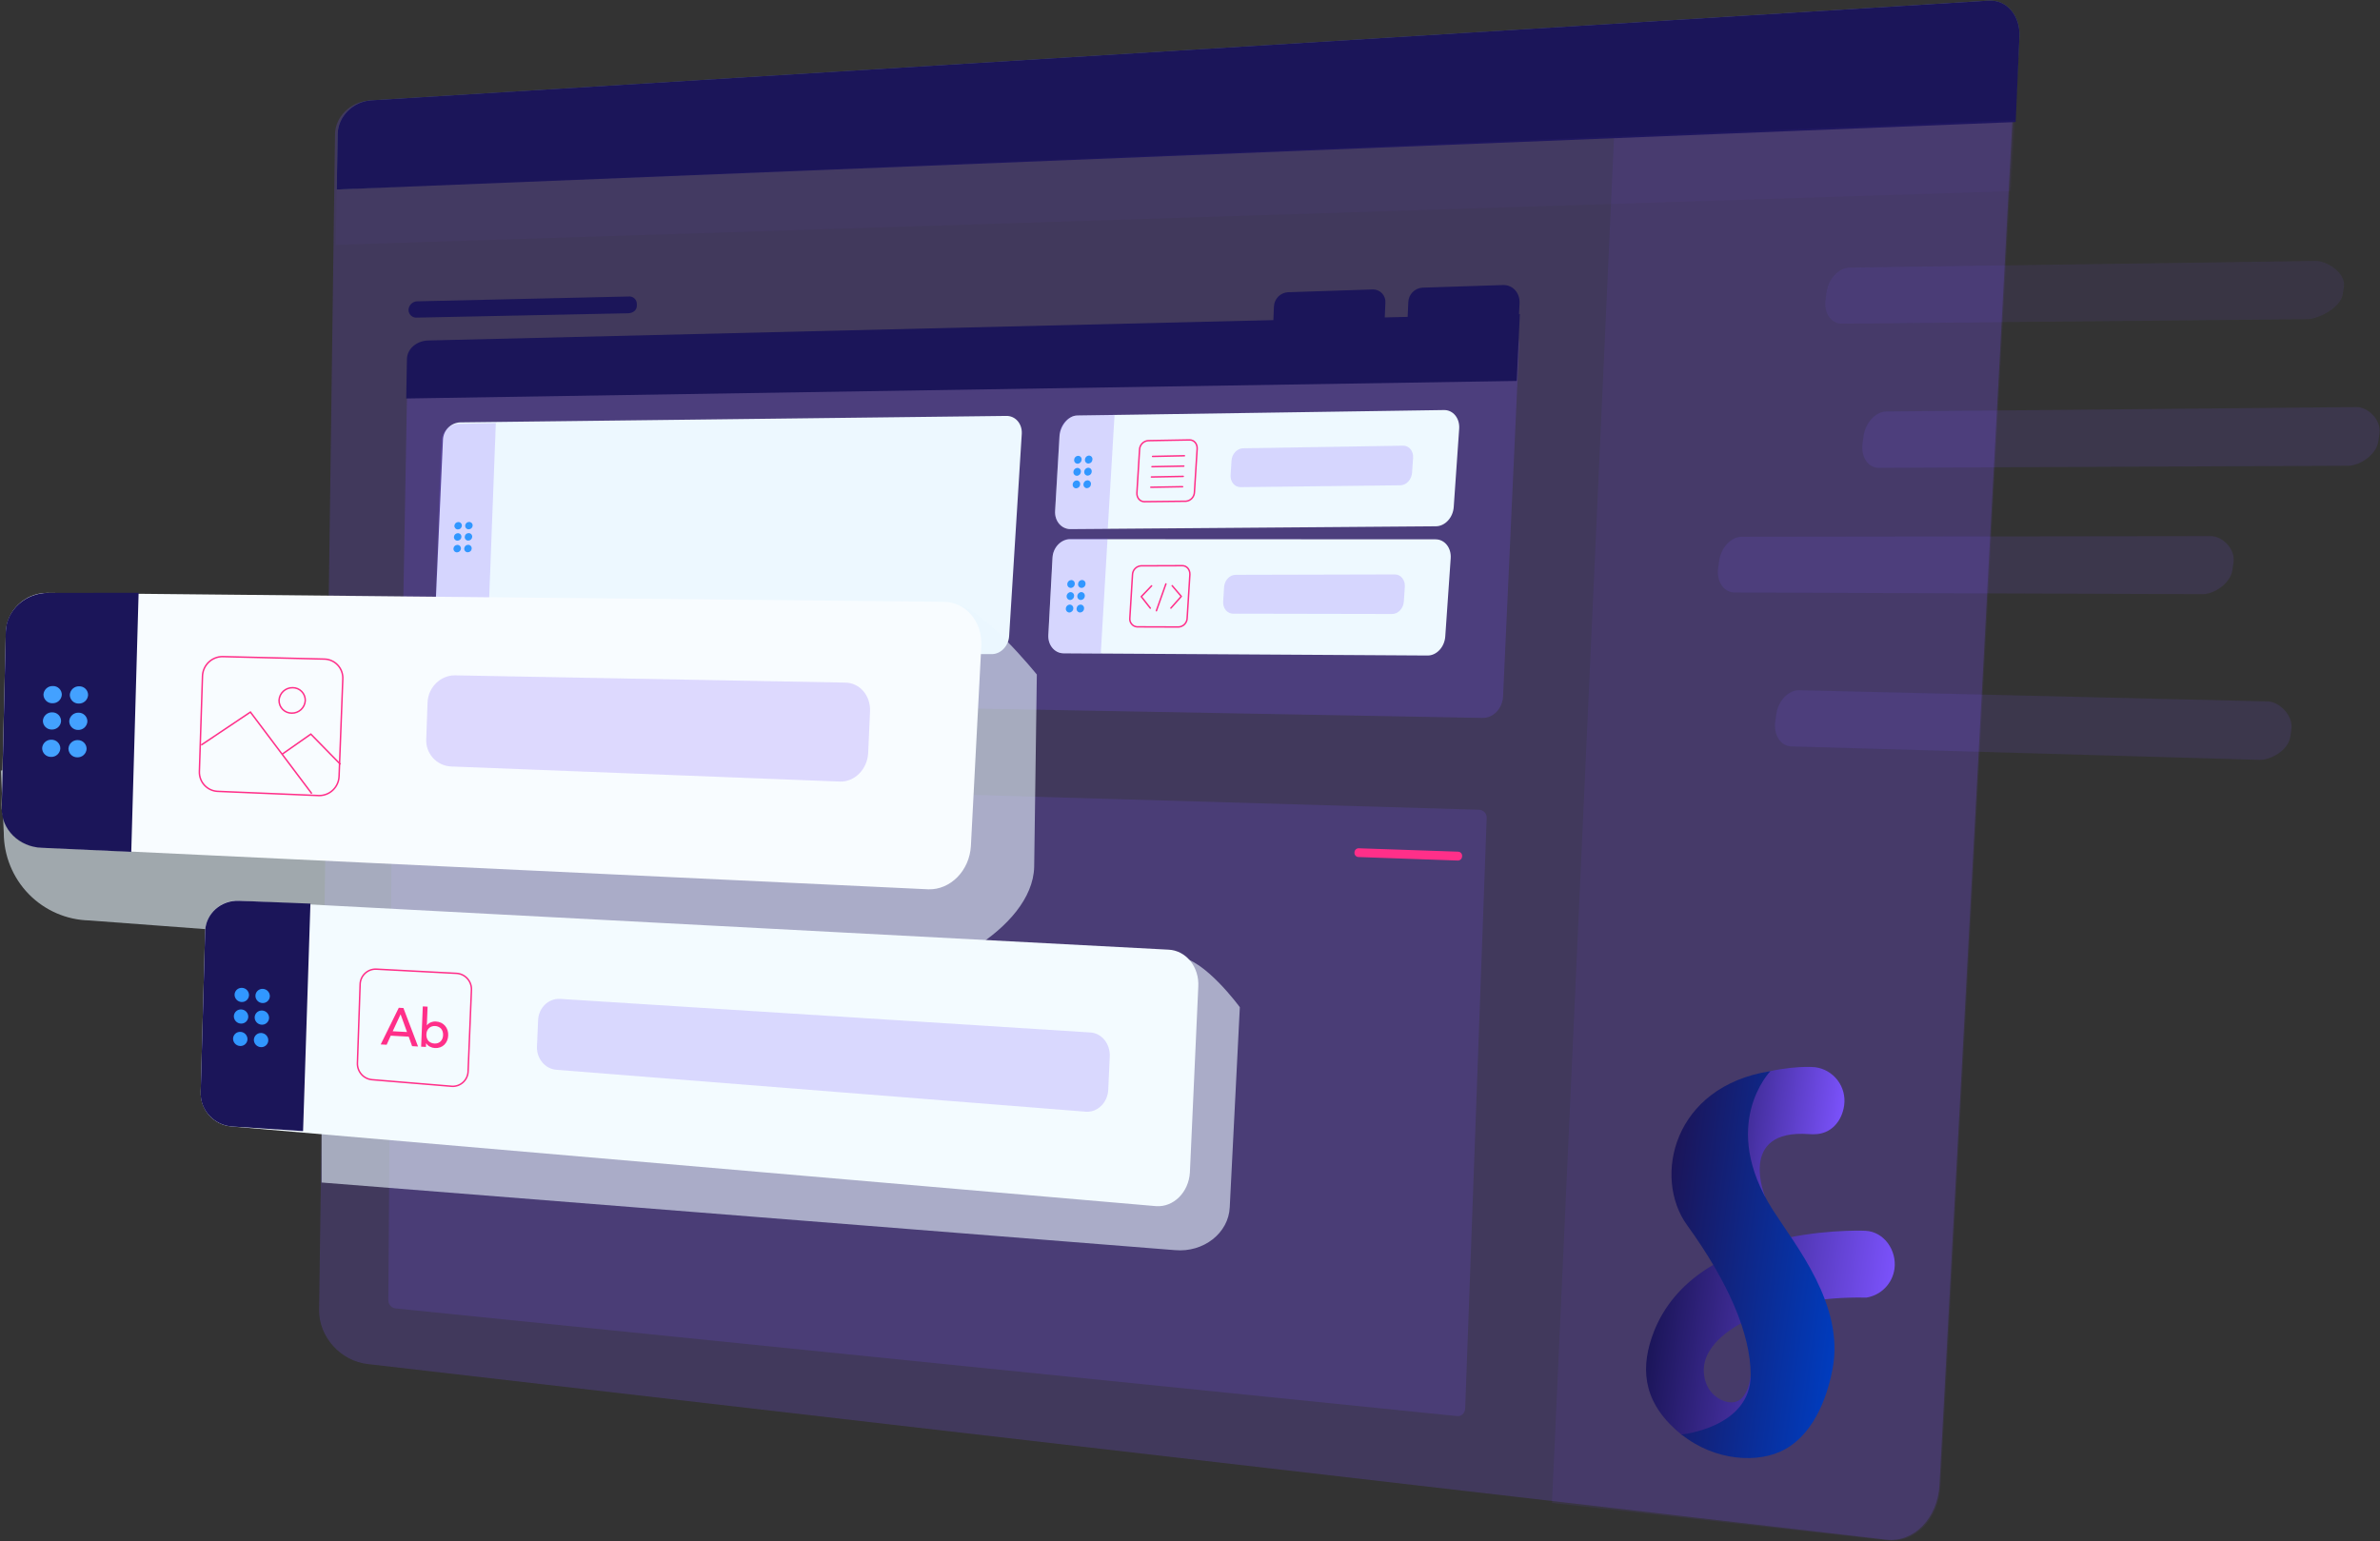 <svg width="1621" height="1050" viewBox="0 0 1621 1050" fill="none" xmlns="http://www.w3.org/2000/svg">
<rect x="0" y="0" width="1621" height="1050" fill="#333333" stroke="none"/>
<g opacity="0.6">
<path d="M1571.35 217.442L1254.5 220.467C1247.09 220.467 1242.12 213.121 1243.41 203.946L1244.09 199.104C1245.35 189.928 1252.41 182.417 1259.84 182.328L1577.09 177.753C1584.51 177.639 1597.78 185.62 1596.4 195.202L1595.66 200.286C1594.28 209.843 1578.76 217.379 1571.35 217.442Z" fill="#7B52FB" fill-opacity="0.15"/>
<path d="M1500.24 404.755L1181.27 403.612C1173.91 403.51 1168.97 395.986 1170.24 386.874L1170.91 382.046C1172.18 372.908 1179.18 365.525 1186.56 365.64L1505.94 365.221C1513.31 365.221 1522.61 373.606 1521.23 383.15L1520.49 388.234C1519.13 397.74 1507.61 404.845 1500.24 404.755Z" fill="#7B52FB" fill-opacity="0.21"/>
<path d="M1538.89 517.633L1220.1 508.457C1212.75 508.265 1207.84 500.642 1209.14 491.428L1209.82 486.574C1211.09 477.36 1218.11 470.05 1225.46 470.191L1544.67 477.817C1552.03 477.955 1562.04 487.131 1560.65 496.752L1559.91 501.836C1558.51 511.419 1546.29 517.81 1538.89 517.633Z" fill="#7B52FB" fill-opacity="0.21"/>
<path d="M1599.37 317.282L1279.62 318.694C1272.24 318.694 1267.29 311.17 1268.59 301.93L1269.27 297.063C1270.54 287.823 1277.62 280.325 1285.01 280.312L1605.17 277.302C1612.57 277.302 1622.05 285.79 1620.64 295.424L1619.9 300.508C1618.52 310.19 1606.76 317.282 1599.37 317.282Z" fill="#7B52FB" fill-opacity="0.21"/>
</g>
<path d="M250.778 929.251L1284.78 1048.84C1303.49 1050.96 1319.69 1034.32 1320.93 1011.68L1373.64 25.49C1374.45 11.028 1365.06 -0.092 1352.67 0.657L250.993 68.585C238.576 69.411 228.364 79.642 228.185 91.461L217.352 892.294C217.125 910.72 232.037 927.305 250.778 929.251Z" fill="#7B52FB" fill-opacity="0.21"/>
<path d="M1354.47 0.429L252.787 68.344C240.384 69.17 230.171 79.4 229.979 91.219L229.372 129.091L1372.87 71.724L1375.41 25.287C1376.25 10.799 1366.86 -0.321 1354.47 0.429Z" fill="#536171"/>
<path opacity="0.4" d="M1057.05 1023.82L1285.47 1049.32C1304.18 1051.44 1320.38 1034.81 1321.62 1012.16L1374.38 25.299C1375.19 10.836 1365.8 -0.283 1353.41 0.466L1102.82 15.983L1057.05 1023.82Z" fill="#7B52FB" fill-opacity="0.21"/>
<path d="M1354.47 0.429L252.787 68.344C240.384 69.17 230.171 79.4 229.979 91.219L229.372 129.091L1372.87 83.137L1375.41 25.287C1376.25 10.799 1366.86 -0.321 1354.47 0.429Z" fill="#1B1559"/>
<path opacity="0.2" d="M1372.51 81.727L229.33 129.066L228.722 166.785L1369.54 130.197L1372.51 81.727Z" fill="#7B52FB" fill-opacity="0.21"/>
<path d="M992.576 964.694L269.481 891.34C268.112 891.19 266.845 890.54 265.92 889.515C264.999 888.487 264.484 887.155 264.478 885.772L267.011 535.015C267.031 534.343 267.184 533.683 267.459 533.069C267.734 532.457 268.131 531.907 268.621 531.446C269.11 530.988 269.686 530.632 270.316 530.399C270.943 530.165 271.612 530.059 272.281 530.085L1007.65 551.613C1008.37 551.677 1009.07 551.879 1009.7 552.215C1010.34 552.548 1010.9 553.006 1011.36 553.563C1011.81 554.117 1012.15 554.757 1012.36 555.445C1012.57 556.134 1012.64 556.857 1012.56 557.574L997.938 959.421C997.797 962.622 995.404 964.985 992.576 964.694Z" fill="#7B52FB" fill-opacity="0.16"/>
<path d="M274.549 574.402C274.542 574.629 274.491 574.854 274.398 575.065C274.306 575.273 274.171 575.459 274.005 575.615C273.839 575.769 273.643 575.891 273.429 575.968C273.215 576.045 272.988 576.08 272.76 576.067C272.296 576.057 271.855 575.865 271.532 575.532C271.205 575.199 271.026 574.754 271.026 574.287C271.033 574.06 271.087 573.835 271.18 573.627C271.276 573.419 271.41 573.23 271.577 573.073C271.746 572.92 271.941 572.798 272.156 572.718C272.37 572.638 272.597 572.603 272.824 572.609C273.288 572.625 273.73 572.817 274.05 573.153C274.373 573.49 274.552 573.938 274.549 574.402Z" fill="#1A8CFF"/>
<path d="M279.633 574.565C279.63 574.796 279.578 575.02 279.486 575.228C279.393 575.436 279.258 575.625 279.092 575.782C278.926 575.939 278.731 576.061 278.516 576.138C278.302 576.218 278.075 576.253 277.848 576.243C277.384 576.23 276.942 576.035 276.616 575.702C276.293 575.366 276.11 574.918 276.11 574.45C276.117 574.223 276.171 573.999 276.264 573.791C276.36 573.583 276.494 573.394 276.661 573.24C276.83 573.083 277.025 572.965 277.24 572.885C277.454 572.808 277.684 572.776 277.912 572.785C278.372 572.801 278.811 572.993 279.134 573.326C279.454 573.656 279.633 574.101 279.633 574.565Z" fill="#1A8CFF"/>
<path d="M274.459 579.688C274.453 579.915 274.402 580.14 274.306 580.351C274.213 580.559 274.079 580.745 273.909 580.898C273.743 581.055 273.544 581.174 273.33 581.254C273.116 581.331 272.889 581.363 272.661 581.353C272.198 581.337 271.759 581.138 271.439 580.805C271.116 580.472 270.937 580.024 270.937 579.56C270.943 579.333 270.991 579.109 271.087 578.9C271.18 578.692 271.311 578.503 271.481 578.35C271.647 578.193 271.842 578.074 272.057 577.994C272.271 577.918 272.498 577.882 272.725 577.895C273.189 577.908 273.631 578.103 273.954 578.439C274.28 578.772 274.459 579.221 274.459 579.688Z" fill="#1A8CFF"/>
<path d="M279.546 579.864C279.54 580.095 279.486 580.319 279.39 580.527C279.297 580.732 279.159 580.921 278.993 581.074C278.827 581.228 278.628 581.35 278.417 581.427C278.203 581.507 277.976 581.542 277.748 581.529C277.284 581.516 276.843 581.321 276.52 580.988C276.2 580.652 276.021 580.203 276.024 579.739C276.03 579.512 276.078 579.285 276.171 579.076C276.267 578.868 276.398 578.683 276.565 578.526C276.734 578.372 276.929 578.25 277.144 578.174C277.355 578.097 277.585 578.062 277.812 578.074C278.276 578.084 278.721 578.276 279.044 578.612C279.37 578.948 279.55 579.397 279.546 579.864Z" fill="#1A8CFF"/>
<path d="M274.36 585.166C274.354 585.393 274.306 585.618 274.213 585.826C274.12 586.034 273.986 586.223 273.82 586.376C273.653 586.533 273.455 586.652 273.241 586.732C273.029 586.809 272.802 586.844 272.575 586.831C272.108 586.818 271.667 586.623 271.343 586.287C271.02 585.954 270.838 585.506 270.838 585.038C270.844 584.811 270.895 584.587 270.991 584.379C271.084 584.17 271.222 583.985 271.388 583.831C271.558 583.677 271.753 583.559 271.967 583.482C272.182 583.405 272.409 583.373 272.636 583.386C273.1 583.396 273.541 583.588 273.861 583.921C274.184 584.254 274.364 584.702 274.36 585.166Z" fill="#1A8CFF"/>
<path d="M279.447 585.355C279.441 585.586 279.39 585.81 279.294 586.018C279.201 586.226 279.063 586.415 278.897 586.568C278.731 586.722 278.532 586.844 278.318 586.921C278.104 586.997 277.876 587.033 277.646 587.02C277.182 587.007 276.744 586.812 276.421 586.479C276.101 586.143 275.922 585.694 275.925 585.23C275.928 585 275.979 584.775 276.072 584.567C276.165 584.359 276.299 584.174 276.466 584.017C276.632 583.863 276.83 583.741 277.041 583.665C277.256 583.584 277.483 583.552 277.71 583.565C278.177 583.578 278.619 583.773 278.942 584.106C279.265 584.443 279.447 584.891 279.447 585.355Z" fill="#1A8CFF"/>
<path d="M993.005 586.219L925.052 583.818C924.31 583.745 923.629 583.38 923.155 582.803C922.678 582.227 922.451 581.487 922.518 580.745C922.518 579.989 922.813 579.265 923.337 578.724C923.865 578.186 924.579 577.876 925.331 577.86L993.296 580.184C993.667 580.219 994.029 580.332 994.355 580.508C994.685 580.684 994.973 580.924 995.21 581.212C995.446 581.503 995.622 581.836 995.728 582.192C995.833 582.55 995.869 582.925 995.83 583.3C995.833 584.058 995.542 584.791 995.014 585.339C994.483 585.883 993.763 586.2 993.005 586.219Z" fill="#FF2F89"/>
<path d="M1009.73 489.062L286.815 475.733C285.087 475.733 283.382 475.394 281.789 474.731C280.196 474.068 278.749 473.095 277.53 471.869C276.315 470.642 275.352 469.186 274.699 467.585C274.046 465.984 273.714 464.271 273.723 462.539L277.451 255.505C277.537 250.267 279.636 245.263 283.308 241.54C286.981 237.816 291.943 235.657 297.165 235.513L1013.74 214.71C1016.53 214.622 1019.32 215.116 1021.91 216.16C1024.51 217.204 1026.86 218.776 1028.82 220.777C1030.79 222.777 1032.31 225.164 1033.31 227.785C1034.31 230.406 1034.75 233.207 1034.62 236.009L1023.73 474.359C1023.35 482.62 1017.08 489.202 1009.73 489.062Z" fill="#7B52FB" fill-opacity="0.21"/>
<path d="M1034.17 222.424L958.373 224.521L959.185 205.865C959.272 203.331 960.289 200.92 962.039 199.092C963.792 197.265 966.153 196.151 968.674 195.965L1023.71 194.173C1030.24 193.957 1035.27 199.46 1034.96 206.475L1034.17 222.424Z" fill="#1B1559"/>
<path d="M942.779 225.054L866.917 227.189L867.666 208.837C867.762 206.327 868.779 203.94 870.523 202.137C872.27 200.335 874.618 199.245 877.12 199.077L934.96 197.171C936.15 197.143 937.331 197.367 938.425 197.828C939.522 198.289 940.508 198.977 941.323 199.846C942.136 200.716 942.757 201.748 943.144 202.874C943.534 204.001 943.681 205.197 943.576 206.385L942.779 225.054Z" fill="#1B1559"/>
<path d="M1033.04 259.504L276.673 271.453L277.156 244.661C277.281 237.469 283.949 232.233 291.384 231.953L1035.16 213.996L1033.04 259.504Z" fill="#1B1559"/>
<path d="M427.866 213.4L283.888 216.374C283.161 216.427 282.432 216.328 281.744 216.084C281.056 215.839 280.429 215.455 279.898 214.955C279.367 214.454 278.945 213.849 278.66 213.177C278.372 212.505 278.228 211.78 278.238 211.049C278.311 209.525 278.954 208.085 280.039 207.014C281.124 205.943 282.57 205.319 284.089 205.267L428.131 201.976C428.851 201.897 429.58 201.974 430.265 202.202C430.953 202.429 431.586 202.802 432.117 203.294C432.648 203.787 433.068 204.388 433.349 205.057C433.631 205.726 433.765 206.448 433.746 207.173V208.33C433.669 211.481 431.033 213.286 427.866 213.4Z" fill="#1B1559"/>
<path d="M972.309 446.553L724.469 445.054C718.285 445.054 713.61 439.41 714.013 432.536L716.864 379.807C717.27 372.93 722.629 367.327 728.826 367.289L977.744 367.404C983.941 367.404 988.564 373.148 988.059 380.342L984.357 433.615C983.852 440.796 978.442 446.591 972.309 446.553Z" fill="#EEF9FF"/>
<path d="M749.734 445.166L724.76 445.051C718.422 445.051 713.595 439.547 714.001 432.849L717.031 379.196C717.434 372.498 722.908 367.02 729.271 366.981L754.344 366.818" fill="#7B52FB" fill-opacity="0.21"/>
<path d="M802.746 427.109L774.541 427.019C773.805 426.981 773.088 426.789 772.433 426.459C771.773 426.129 771.194 425.665 770.724 425.098C770.254 424.531 769.905 423.872 769.7 423.164C769.496 422.457 769.441 421.714 769.534 420.984L771.335 391.5C771.374 389.956 771.985 388.48 773.047 387.363C774.112 386.246 775.552 385.564 777.088 385.448L805.356 385.349C808.319 385.349 810.562 388.042 810.424 391.397L808.562 421.061C808.527 422.617 807.913 424.105 806.835 425.226C805.756 426.347 804.294 427.019 802.746 427.109Z" stroke="#FF2F89" strokeWidth="1.63" stroke-miterlimit="10"/>
<path d="M732.019 397.813C731.987 398.521 731.693 399.19 731.194 399.686C730.695 400.186 730.026 400.48 729.319 400.506C728.983 400.503 728.65 400.426 728.343 400.285C728.036 400.144 727.761 399.939 727.537 399.686C727.313 399.433 727.143 399.136 727.041 398.812C726.939 398.489 726.903 398.15 726.939 397.813C726.971 397.109 727.268 396.443 727.767 395.947C728.266 395.451 728.935 395.159 729.636 395.13C729.975 395.134 730.307 395.21 730.615 395.348C730.922 395.489 731.194 395.691 731.418 395.944C731.642 396.197 731.811 396.494 731.917 396.814C732.019 397.138 732.054 397.477 732.019 397.813Z" fill="#3197FF"/>
<path d="M739.342 397.801C739.31 398.508 739.016 399.177 738.517 399.677C738.018 400.173 737.349 400.468 736.642 400.496C736.306 400.49 735.973 400.413 735.666 400.272C735.359 400.131 735.084 399.926 734.86 399.674C734.636 399.421 734.467 399.123 734.364 398.799C734.262 398.479 734.227 398.137 734.262 397.801C734.297 397.096 734.595 396.43 735.094 395.931C735.593 395.434 736.258 395.14 736.959 395.108C737.298 395.111 737.631 395.188 737.938 395.329C738.245 395.47 738.52 395.675 738.744 395.928C738.968 396.18 739.134 396.478 739.24 396.802C739.342 397.122 739.377 397.464 739.342 397.801Z" fill="#3197FF"/>
<path d="M731.555 406.035C731.526 406.743 731.232 407.415 730.733 407.915C730.231 408.414 729.562 408.705 728.855 408.731C728.519 408.721 728.189 408.645 727.886 408.501C727.582 408.356 727.31 408.155 727.086 407.902C726.865 407.649 726.695 407.351 726.593 407.031C726.491 406.711 726.452 406.371 726.487 406.035C726.519 405.331 726.82 404.662 727.322 404.166C727.825 403.669 728.493 403.378 729.197 403.355C729.533 403.362 729.863 403.439 730.167 403.58C730.47 403.72 730.742 403.925 730.963 404.175C731.184 404.428 731.35 404.723 731.453 405.043C731.555 405.363 731.59 405.702 731.555 406.035Z" fill="#3197FF"/>
<path d="M738.853 406.035C738.821 406.743 738.523 407.412 738.021 407.912C737.519 408.411 736.847 408.702 736.143 408.731C735.804 408.725 735.474 408.648 735.167 408.504C734.86 408.363 734.588 408.158 734.364 407.905C734.14 407.652 733.971 407.358 733.868 407.034C733.763 406.714 733.727 406.372 733.759 406.035C733.795 405.328 734.092 404.659 734.594 404.159C735.097 403.663 735.765 403.368 736.472 403.343C736.808 403.349 737.141 403.426 737.445 403.567C737.752 403.711 738.027 403.913 738.248 404.166C738.472 404.419 738.642 404.716 738.747 405.04C738.849 405.36 738.888 405.699 738.853 406.035Z" fill="#3197FF"/>
<path d="M731.018 414.552C730.986 415.259 730.691 415.929 730.189 416.428C729.69 416.927 729.021 417.219 728.317 417.248C727.981 417.238 727.649 417.161 727.345 417.017C727.041 416.876 726.766 416.671 726.545 416.418C726.321 416.166 726.152 415.871 726.046 415.551C725.94 415.227 725.905 414.888 725.934 414.552C725.966 413.844 726.264 413.175 726.766 412.679C727.268 412.183 727.94 411.894 728.647 411.872C728.983 411.878 729.316 411.952 729.62 412.093C729.924 412.234 730.199 412.436 730.419 412.688C730.643 412.941 730.813 413.236 730.915 413.559C731.018 413.88 731.053 414.219 731.018 414.552Z" fill="#3197FF"/>
<path d="M738.341 414.552C738.315 415.26 738.021 415.929 737.519 416.428C737.016 416.924 736.348 417.213 735.644 417.235C735.305 417.229 734.972 417.155 734.665 417.014C734.358 416.87 734.086 416.668 733.862 416.415C733.638 416.159 733.468 415.865 733.363 415.541C733.26 415.218 733.225 414.879 733.26 414.542C733.296 413.835 733.593 413.169 734.092 412.673C734.591 412.176 735.257 411.888 735.96 411.859C736.296 411.866 736.629 411.939 736.936 412.08C737.243 412.224 737.519 412.426 737.743 412.679C737.966 412.935 738.136 413.23 738.238 413.553C738.341 413.876 738.376 414.216 738.341 414.552Z" fill="#3197FF"/>
<path d="M948.234 418.262L839.899 418.058C835.846 418.058 832.803 414.334 833.094 409.749L833.728 399.898C834.019 395.322 837.529 391.599 841.585 391.586L950.074 391.32C954.127 391.32 957.144 395.134 956.827 399.773L956.143 409.797C955.839 414.475 952.227 418.262 948.234 418.262Z" fill="#7B52FB" fill-opacity="0.21"/>
<path d="M794.086 397.766L787.623 416.041" stroke="#FF2F89" strokeWidth="1.79" stroke-linecap="round" stroke-linejoin="round"/>
<path d="M784.334 399.101L777.315 406.432L783.458 414.273" stroke="#FF2F89" strokeWidth="1.79" stroke-linecap="round" stroke-linejoin="round"/>
<path d="M798.382 399.008L804.567 406.279L797.496 414.222" stroke="#FF2F89" strokeWidth="1.79" stroke-linecap="round" stroke-linejoin="round"/>
<path d="M977.984 358.519L729.117 360.44C722.92 360.44 718.221 354.949 718.627 348.072L721.628 297.021C722.034 290.147 727.406 283.197 733.641 283.043L983.458 279.332C989.69 279.204 994.329 284.926 993.837 292.04L990.122 345.418C989.63 352.609 984.194 358.468 977.984 358.519Z" fill="#EEF9FF"/>
<path d="M754.495 360.236L729.406 360.437C723.071 360.437 718.205 355.087 718.598 348.393L721.641 295.446C721.807 292.225 723.154 289.181 725.423 286.898C727.691 284.612 730.721 283.248 733.929 283.069L759.108 282.56" fill="#7B52FB" fill-opacity="0.21"/>
<path d="M807.734 341.451L779.404 341.755C776.425 341.755 774.17 339.114 774.336 335.784L776.147 306.312C776.195 304.76 776.809 303.28 777.872 302.153C778.934 301.023 780.37 300.325 781.912 300.188L810.306 299.691C813.285 299.691 815.54 302.32 815.377 305.663L813.525 335.326C813.477 336.882 812.859 338.364 811.79 339.491C810.725 340.622 809.282 341.32 807.734 341.451Z" stroke="#FF2F89" strokeWidth="1.63" stroke-miterlimit="10"/>
<path d="M736.694 313.161C736.655 313.872 736.358 314.544 735.859 315.05C735.359 315.553 734.691 315.854 733.981 315.895C733.645 315.895 733.312 315.825 733.005 315.687C732.698 315.549 732.422 315.351 732.195 315.101C731.971 314.848 731.799 314.554 731.693 314.234C731.591 313.913 731.552 313.574 731.587 313.238C731.623 312.53 731.92 311.858 732.423 311.355C732.922 310.856 733.59 310.555 734.297 310.52C734.633 310.516 734.966 310.584 735.276 310.718C735.583 310.853 735.862 311.051 736.086 311.301C736.313 311.551 736.486 311.845 736.588 312.169C736.694 312.489 736.729 312.828 736.694 313.161Z" fill="#3197FF"/>
<path d="M744.055 313.046C744.016 313.757 743.722 314.429 743.22 314.935C742.721 315.437 742.052 315.738 741.342 315.78C741.006 315.78 740.673 315.713 740.363 315.575C740.056 315.441 739.777 315.239 739.554 314.989C739.326 314.739 739.157 314.442 739.051 314.122C738.949 313.798 738.914 313.459 738.949 313.123C738.971 312.399 739.269 311.707 739.781 311.192C740.289 310.677 740.974 310.372 741.697 310.34C742.036 310.344 742.369 310.42 742.676 310.564C742.983 310.705 743.255 310.91 743.479 311.166C743.7 311.423 743.866 311.72 743.965 312.047C744.065 312.37 744.096 312.71 744.055 313.046Z" fill="#3197FF"/>
<path d="M736.207 321.386C736.169 322.097 735.871 322.77 735.372 323.272C734.873 323.778 734.204 324.079 733.494 324.117C733.158 324.121 732.822 324.05 732.515 323.913C732.208 323.778 731.93 323.576 731.706 323.327C731.479 323.077 731.309 322.779 731.203 322.459C731.098 322.139 731.063 321.796 731.101 321.46C731.133 320.752 731.43 320.08 731.933 319.577C732.432 319.075 733.104 318.777 733.811 318.742C734.147 318.739 734.479 318.809 734.787 318.944C735.094 319.081 735.369 319.28 735.596 319.529C735.82 319.779 735.993 320.07 736.098 320.391C736.204 320.711 736.239 321.05 736.207 321.386Z" fill="#3197FF"/>
<path d="M743.566 321.281C743.53 321.992 743.233 322.664 742.731 323.17C742.231 323.672 741.563 323.973 740.853 324.015C740.517 324.015 740.184 323.945 739.877 323.807C739.57 323.669 739.295 323.471 739.071 323.221C738.843 322.968 738.674 322.673 738.568 322.353C738.463 322.033 738.424 321.694 738.459 321.358C738.495 320.647 738.792 319.974 739.294 319.472C739.794 318.966 740.462 318.665 741.169 318.627C741.508 318.623 741.841 318.694 742.148 318.831C742.459 318.966 742.734 319.168 742.961 319.417C743.185 319.667 743.358 319.965 743.46 320.285C743.566 320.605 743.601 320.945 743.566 321.281Z" fill="#3197FF"/>
<path d="M735.692 329.938C735.66 330.645 735.366 331.314 734.867 331.817C734.367 332.32 733.702 332.617 732.995 332.656C732.659 332.659 732.323 332.589 732.016 332.451C731.706 332.317 731.43 332.115 731.203 331.865C730.979 331.615 730.807 331.318 730.704 330.997C730.599 330.677 730.563 330.335 730.599 329.998C730.634 329.291 730.931 328.619 731.43 328.116C731.933 327.61 732.601 327.315 733.312 327.28C733.648 327.28 733.98 327.351 734.287 327.488C734.595 327.626 734.867 327.825 735.094 328.074C735.318 328.327 735.487 328.622 735.59 328.942C735.695 329.262 735.73 329.601 735.692 329.938Z" fill="#3197FF"/>
<path d="M743.054 329.835C743.015 330.546 742.721 331.218 742.219 331.724C741.72 332.227 741.051 332.528 740.341 332.57C740.005 332.566 739.672 332.493 739.365 332.355C739.058 332.217 738.783 332.016 738.556 331.766C738.332 331.513 738.159 331.218 738.057 330.898C737.951 330.575 737.913 330.236 737.948 329.899C737.983 329.192 738.281 328.519 738.783 328.017C739.282 327.514 739.951 327.216 740.658 327.181C740.994 327.181 741.326 327.252 741.637 327.389C741.944 327.524 742.219 327.725 742.443 327.975C742.67 328.225 742.84 328.519 742.945 328.84C743.051 329.163 743.086 329.499 743.054 329.835Z" fill="#3197FF"/>
<path d="M953.791 330.588L844.986 331.859C840.92 331.859 837.865 328.235 838.156 323.647L838.777 313.811C839.068 309.223 842.577 305.448 846.685 305.384L955.653 303.607C959.72 303.543 962.762 307.28 962.445 311.957L961.748 321.994C961.406 326.711 957.858 330.537 953.791 330.588Z" fill="#7B52FB" fill-opacity="0.21"/>
<path d="M785.025 310.926L806.678 310.468" stroke="#FF2F89" strokeWidth="1.79" stroke-linecap="round" stroke-linejoin="round"/>
<path d="M784.612 317.928L806.265 317.496" stroke="#FF2F89" strokeWidth="1.79" stroke-linecap="round" stroke-linejoin="round"/>
<path d="M784.225 324.931L805.865 324.524" stroke="#FF2F89" strokeWidth="1.79" stroke-linecap="round" stroke-linejoin="round"/>
<path d="M783.812 331.933L805.44 331.552" stroke="#FF2F89" strokeWidth="1.79" stroke-linecap="round" stroke-linejoin="round"/>
<path d="M675.421 445.599L306.5 444.071C305.022 444.049 303.564 443.726 302.217 443.121C300.867 442.519 299.654 441.645 298.653 440.556C297.651 439.467 296.88 438.187 296.384 436.791C295.892 435.392 295.684 433.909 295.78 432.43L301.698 299.551C301.817 296.461 303.093 293.532 305.269 291.342C307.444 289.152 310.362 287.861 313.443 287.73L685.367 283.334C691.59 283.219 696.315 288.659 695.922 295.51L687.319 433.269C686.925 440.108 681.605 445.637 675.421 445.599Z" fill="#EDF8FF"/>
<path d="M331.775 444.215L306.788 444.087C305.31 444.103 303.845 443.818 302.479 443.249C301.116 442.682 299.878 441.84 298.847 440.777C297.817 439.714 297.011 438.452 296.483 437.069C295.952 435.686 295.709 434.207 295.767 432.725L300.492 300.278C300.693 297.194 302.04 294.297 304.267 292.161C306.494 290.026 309.437 288.803 312.515 288.739L337.706 288.217" fill="#7B52FB" fill-opacity="0.21"/>
<path d="M314.575 358.113C314.537 358.795 314.242 359.435 313.75 359.906C313.257 360.38 312.608 360.645 311.926 360.655C311.6 360.664 311.277 360.607 310.973 360.482C310.672 360.36 310.397 360.178 310.166 359.947C309.939 359.714 309.76 359.438 309.642 359.134C309.523 358.83 309.469 358.503 309.482 358.177C309.517 357.495 309.811 356.851 310.301 356.377C310.794 355.907 311.446 355.641 312.128 355.635C312.454 355.622 312.78 355.676 313.084 355.798C313.388 355.92 313.667 356.102 313.897 356.333C314.124 356.566 314.303 356.845 314.422 357.152C314.537 357.46 314.591 357.786 314.575 358.113Z" fill="#3197FF"/>
<path d="M321.924 358.036C321.886 358.718 321.592 359.358 321.099 359.832C320.609 360.303 319.957 360.571 319.275 360.578C318.949 360.591 318.623 360.536 318.319 360.415C318.015 360.296 317.74 360.114 317.509 359.88C317.279 359.646 317.1 359.368 316.985 359.06C316.866 358.756 316.815 358.426 316.831 358.1C316.866 357.418 317.16 356.774 317.653 356.304C318.143 355.83 318.799 355.564 319.48 355.558C319.803 355.551 320.129 355.609 320.43 355.731C320.734 355.852 321.006 356.035 321.236 356.265C321.467 356.499 321.646 356.774 321.764 357.078C321.883 357.386 321.937 357.709 321.924 358.036Z" fill="#3197FF"/>
<path d="M314.265 365.765C314.23 366.447 313.936 367.09 313.443 367.561C312.95 368.035 312.298 368.301 311.616 368.307C311.287 368.317 310.957 368.256 310.65 368.131C310.343 368.003 310.064 367.817 309.834 367.577C309.604 367.337 309.428 367.052 309.313 366.741C309.197 366.428 309.149 366.095 309.172 365.765C309.21 365.083 309.505 364.443 309.997 363.969C310.487 363.498 311.139 363.232 311.821 363.223C312.15 363.213 312.48 363.274 312.787 363.399C313.094 363.524 313.373 363.713 313.603 363.953C313.833 364.19 314.009 364.475 314.124 364.788C314.24 365.099 314.288 365.432 314.265 365.765Z" fill="#3197FF"/>
<path d="M321.614 365.714C321.575 366.395 321.281 367.036 320.788 367.51C320.299 367.98 319.646 368.246 318.965 368.256C318.635 368.265 318.306 368.204 317.999 368.08C317.691 367.955 317.413 367.766 317.183 367.526C316.952 367.289 316.776 367.004 316.661 366.69C316.546 366.379 316.498 366.046 316.52 365.714C316.556 365.032 316.85 364.388 317.343 363.917C317.832 363.443 318.488 363.178 319.169 363.171C319.499 363.162 319.829 363.223 320.136 363.347C320.443 363.472 320.721 363.661 320.952 363.901C321.182 364.141 321.358 364.426 321.473 364.737C321.588 365.051 321.636 365.384 321.614 365.714Z" fill="#3197FF"/>
<path d="M313.942 373.731C313.9 374.413 313.603 375.053 313.107 375.527C312.614 375.997 311.962 376.263 311.28 376.273C310.951 376.279 310.621 376.218 310.317 376.093C310.01 375.965 309.735 375.776 309.504 375.54C309.277 375.299 309.101 375.014 308.986 374.704C308.874 374.393 308.826 374.06 308.845 373.731C308.881 373.049 309.175 372.405 309.668 371.934C310.16 371.461 310.813 371.195 311.494 371.188C311.827 371.179 312.157 371.24 312.464 371.365C312.771 371.489 313.046 371.678 313.276 371.918C313.507 372.159 313.686 372.444 313.798 372.754C313.913 373.068 313.961 373.398 313.942 373.731Z" fill="#3197FF"/>
<path d="M321.278 373.679C321.239 374.364 320.948 375.005 320.456 375.478C319.963 375.949 319.31 376.218 318.629 376.221C318.296 376.231 317.967 376.173 317.659 376.045C317.352 375.92 317.077 375.731 316.847 375.494C316.616 375.254 316.437 374.969 316.322 374.656C316.21 374.345 316.162 374.012 316.181 373.679C316.217 372.997 316.508 372.354 317 371.88C317.493 371.406 318.149 371.14 318.83 371.14C319.163 371.131 319.493 371.188 319.8 371.313C320.107 371.441 320.382 371.63 320.612 371.867C320.843 372.107 321.022 372.392 321.134 372.703C321.249 373.016 321.297 373.349 321.278 373.679Z" fill="#3197FF"/>
<g style="mix-blend-mode:multiply" opacity="0.6">
<path d="M2.574 567.297C2.59 582.915 8.696 597.906 19.588 609.07C30.479 620.231 45.292 626.676 60.859 627.028L595.16 667.007C633.97 669.245 703.241 632.9 704.371 590.631L706.182 459.503C706.182 459.503 668.868 413.281 651.077 412.01C633.289 410.738 0.584 524.926 0.584 524.926L2.574 567.297Z" fill="#E9F7FF"/>
</g>
<path d="M632.278 605.817L27.729 577.223C12.651 576.765 0.702 563.027 1.12 548.107L3.958 430.96C4.262 416.002 16.933 403.89 32.138 403.877L642.541 409.938C657.744 409.938 669.3 423.549 668.35 440.325L661.267 576.307C660.329 593.071 647.343 606.275 632.278 605.817Z" fill="#F8FCFF"/>
<path d="M89.407 580.3L28.499 577.54C13.04 577.082 0.8 564.909 1.168 550.37L3.93 430.25C4.31 415.698 17.259 403.89 32.87 403.877L94.412 403.813" fill="#1B1559"/>
<path d="M217.378 541.969L148.474 539.097C146.747 539.049 145.048 538.659 143.474 537.948C141.9 537.237 140.483 536.219 139.305 534.954C138.125 533.69 137.21 532.201 136.609 530.577C136.007 528.954 135.734 527.229 135.803 525.5L137.919 460.506C138.048 456.964 139.539 453.609 142.082 451.147C144.623 448.685 148.02 447.308 151.552 447.302L220.811 448.979C222.545 449.002 224.256 449.376 225.843 450.081C227.43 450.785 228.857 451.803 230.04 453.074C231.224 454.345 232.139 455.844 232.731 457.48C233.323 459.116 233.579 460.854 233.483 462.59L230.949 528.676C230.869 532.233 229.404 535.614 226.867 538.098C224.33 540.583 220.923 541.972 217.378 541.969Z" stroke="#FF2F89" strokeWidth="4.01" stroke-miterlimit="10"/>
<path d="M42.109 473.264C42.008 474.865 41.291 476.367 40.109 477.446C38.928 478.528 37.373 479.107 35.774 479.059C34.978 479.095 34.183 478.963 33.437 478.682C32.691 478.4 32.01 477.968 31.434 477.414C30.858 476.863 30.399 476.197 30.084 475.464C29.77 474.728 29.606 473.937 29.604 473.14C29.705 471.539 30.422 470.037 31.604 468.958C32.786 467.876 34.34 467.296 35.939 467.344C36.736 467.309 37.531 467.441 38.276 467.722C39.022 468.004 39.703 468.436 40.28 468.99C40.855 469.541 41.315 470.207 41.629 470.94C41.944 471.676 42.107 472.467 42.109 473.264Z" fill="#43A1FF"/>
<path d="M60.005 473.456C59.903 475.07 59.178 476.581 57.983 477.67C56.789 478.755 55.218 479.331 53.606 479.277C52.817 479.29 52.033 479.149 51.3 478.858C50.566 478.566 49.898 478.131 49.334 477.577C48.771 477.023 48.323 476.36 48.016 475.634C47.71 474.904 47.551 474.119 47.549 473.328C47.651 471.715 48.376 470.203 49.572 469.121C50.767 468.036 52.337 467.46 53.948 467.52C54.737 467.501 55.521 467.642 56.255 467.93C56.989 468.222 57.658 468.657 58.222 469.208C58.787 469.762 59.235 470.421 59.541 471.151C59.847 471.881 60.005 472.666 60.005 473.456Z" fill="#43A1FF"/>
<path d="M41.595 491.213C41.497 492.811 40.78 494.309 39.597 495.388C38.413 496.467 36.857 497.037 35.26 496.982C34.471 496.995 33.688 496.851 32.956 496.56C32.223 496.265 31.556 495.83 30.992 495.276C30.429 494.725 29.98 494.062 29.673 493.336C29.366 492.606 29.206 491.824 29.203 491.034C29.301 489.433 30.018 487.934 31.202 486.859C32.385 485.78 33.941 485.207 35.539 485.264C36.328 485.245 37.114 485.386 37.849 485.677C38.584 485.965 39.253 486.401 39.818 486.958C40.382 487.512 40.83 488.171 41.136 488.905C41.441 489.635 41.597 490.419 41.595 491.213Z" fill="#43A1FF"/>
<path d="M59.529 491.466C59.431 493.067 58.714 494.565 57.531 495.644C56.348 496.726 54.792 497.299 53.194 497.248C52.404 497.261 51.62 497.12 50.886 496.826C50.153 496.534 49.485 496.096 48.922 495.542C48.359 494.988 47.912 494.325 47.608 493.592C47.303 492.862 47.148 492.077 47.149 491.287C47.248 489.686 47.964 488.184 49.146 487.102C50.329 486.02 51.885 485.444 53.485 485.492C54.275 485.479 55.059 485.623 55.793 485.917C56.527 486.212 57.194 486.651 57.757 487.204C58.32 487.762 58.766 488.424 59.071 489.157C59.375 489.887 59.531 490.672 59.529 491.466Z" fill="#43A1FF"/>
<path d="M41.095 509.866C41.001 511.467 40.284 512.965 39.1 514.041C37.915 515.12 36.357 515.687 34.76 515.623C33.97 515.635 33.185 515.488 32.452 515.193C31.719 514.899 31.051 514.463 30.487 513.906C29.924 513.349 29.476 512.69 29.17 511.957C28.864 511.227 28.705 510.442 28.704 509.651C28.802 508.054 29.52 506.555 30.704 505.483C31.888 504.41 33.444 503.844 35.039 503.904C35.828 503.892 36.613 504.036 37.346 504.33C38.08 504.625 38.748 505.06 39.311 505.614C39.875 506.168 40.323 506.831 40.629 507.561C40.935 508.291 41.094 509.075 41.095 509.866Z" fill="#43A1FF"/>
<path d="M58.991 510.148C58.897 511.748 58.18 513.247 56.996 514.326C55.812 515.405 54.254 515.975 52.656 515.917C51.866 515.923 51.083 515.776 50.351 515.478C49.618 515.184 48.952 514.742 48.39 514.188C47.828 513.631 47.382 512.968 47.077 512.238C46.772 511.505 46.613 510.724 46.612 509.93C46.713 508.332 47.431 506.834 48.614 505.758C49.796 504.682 51.351 504.109 52.947 504.16C53.737 504.151 54.522 504.298 55.254 504.596C55.987 504.89 56.654 505.329 57.217 505.886C57.779 506.443 58.225 507.106 58.53 507.839C58.834 508.569 58.992 509.353 58.991 510.148Z" fill="#43A1FF"/>
<path d="M572.298 532.422L307.479 522.141C305.096 522.068 302.754 521.514 300.588 520.512C298.425 519.51 296.483 518.082 294.884 516.311C293.281 514.541 292.052 512.463 291.269 510.206C290.485 507.948 290.165 505.553 290.325 503.168L291.211 478.538C291.614 468.244 300.003 459.971 309.924 460.061L575.644 465.004C585.578 465.094 593.141 473.902 592.559 484.791L591.292 513.145C590.671 523.986 582.184 532.614 572.298 532.422Z" fill="#7B52FB" fill-opacity="0.21"/>
<path d="M137.067 507.516L170.556 485.085L212.345 540.621" stroke="#FF2F89" strokeWidth="4.04" stroke-miterlimit="10"/>
<path d="M231.851 520.668L211.705 500.094L192.279 513.692" stroke="#FF2F89" strokeWidth="4.04" stroke-miterlimit="10"/>
<path d="M207.924 477.244C207.792 479.594 206.756 481.8 205.031 483.398C203.307 484.992 201.032 485.853 198.687 485.796C197.542 485.808 196.406 485.588 195.347 485.149C194.291 484.713 193.328 484.067 192.525 483.25C191.719 482.434 191.089 481.464 190.663 480.398C190.241 479.328 190.033 478.188 190.059 477.042C190.193 474.689 191.236 472.483 192.961 470.889C194.685 469.291 196.96 468.427 199.308 468.475C200.453 468.462 201.589 468.683 202.648 469.121C203.707 469.557 204.667 470.207 205.473 471.023C206.276 471.843 206.906 472.816 207.329 473.885C207.751 474.952 207.952 476.095 207.924 477.244Z" stroke="#FF2F89" strokeWidth="4.04" stroke-miterlimit="10"/>
<g style="mix-blend-mode:multiply" opacity="0.6">
<path d="M219.063 805.557L800.27 851.614C819.734 853.365 836.825 839.972 837.573 822.382L844.442 686.147C844.442 686.147 820.48 653.205 802.628 651.832C784.776 650.462 219.012 753.77 219.012 753.77L219.063 805.557Z" fill="#E9F7FF"/>
</g>
<path d="M787.393 821.646L157.577 767.368C151.731 766.871 146.302 764.137 142.415 759.729C138.531 755.323 136.486 749.582 136.709 743.704L139.699 634.892C139.769 632.004 140.409 629.161 141.58 626.523C142.754 623.884 144.434 621.506 146.526 619.52C148.619 617.539 151.085 615.989 153.776 614.965C156.47 613.94 159.336 613.463 162.216 613.556L795.756 646.927C807.792 647.41 816.916 658.709 816.142 672.153L810.428 798.68C809.628 812.178 799.326 822.497 787.393 821.646Z" fill="#F3FBFF"/>
<path d="M206.42 770.543L158.142 767.406C145.902 766.605 136.286 756.274 136.679 744.312L139.721 634.382C140.111 622.437 150.438 613.136 162.781 613.632L211.423 615.563" fill="#1B1559"/>
<path d="M307.975 740.019L253.427 735.508C250.612 735.268 247.998 733.942 246.136 731.81C244.274 729.678 243.308 726.902 243.446 724.071L245.282 670.594C245.307 669.195 245.608 667.815 246.171 666.534C246.731 665.253 247.537 664.097 248.545 663.131C249.553 662.164 250.743 661.408 252.045 660.902C253.347 660.4 254.733 660.159 256.128 660.198L311.107 663.083C313.945 663.291 316.588 664.616 318.456 666.771C320.325 668.926 321.265 671.734 321.08 674.583L318.824 729.674C318.802 731.073 318.504 732.453 317.944 733.734C317.384 735.015 316.575 736.171 315.567 737.131C314.556 738.095 313.366 738.847 312.061 739.343C310.759 739.84 309.37 740.07 307.975 740.019Z" stroke="#FF2F89" strokeWidth="3.21" stroke-miterlimit="10"/>
<path d="M271.606 686.516L274.76 686.682L284.732 712.888L280.679 712.657L278.359 706.19L266.132 705.527L263.345 711.703L259.292 711.489L271.606 686.516ZM277.208 703.036L272.872 691.065H272.796L267.475 702.505L277.208 703.036Z" fill="#FF2F89"/>
<path d="M287.96 685.587L291.23 685.753L290.724 698.461H290.788C291.451 697.564 292.35 696.873 293.386 696.466C294.496 696.005 295.696 695.8 296.896 695.868C298.134 695.922 299.353 696.22 300.479 696.745C301.503 697.241 302.411 697.942 303.154 698.803C303.893 699.671 304.456 700.676 304.801 701.765C305.172 702.93 305.332 704.153 305.268 705.373C305.236 706.59 304.977 707.787 304.51 708.908C304.069 709.948 303.432 710.893 302.635 711.69C301.826 712.475 300.856 713.08 299.798 713.458C298.633 713.874 297.392 714.043 296.16 713.954C294.983 713.887 293.837 713.56 292.801 713C291.767 712.484 290.894 711.697 290.267 710.723H290.19L290.104 713.192L286.834 713.012L287.96 685.587ZM295.882 710.864C296.688 710.919 297.497 710.813 298.262 710.547C298.943 710.298 299.567 709.907 300.089 709.404C300.607 708.882 301.016 708.258 301.292 707.573C301.589 706.811 301.759 706.004 301.784 705.184C301.829 704.358 301.727 703.532 301.48 702.745C301.266 702.031 300.914 701.365 300.444 700.785C299.951 700.254 299.362 699.822 298.707 699.514C297.977 699.162 297.184 698.967 296.374 698.944C295.568 698.887 294.755 698.999 293.994 699.274C293.309 699.514 292.689 699.898 292.167 700.404C291.627 700.923 291.195 701.544 290.9 702.236C290.603 702.998 290.436 703.804 290.408 704.624C290.363 705.45 290.465 706.276 290.712 707.064C290.923 707.778 291.278 708.437 291.751 709.01C292.234 709.551 292.826 709.984 293.485 710.281C294.234 710.646 295.05 710.845 295.882 710.864Z" fill="#FF2F89"/>
<path d="M739.774 757.327L379.226 728.784C371.398 728.339 365.351 721.161 365.719 712.849L366.506 694.904C366.874 686.541 373.538 680.073 381.38 680.454L742.497 703.33C750.341 703.711 756.321 711.082 755.841 719.851L754.814 742.433C754.369 751.074 747.606 757.772 739.774 757.327Z" fill="#7B52FB" fill-opacity="0.21"/>
<path d="M169.596 678.015C169.568 678.649 169.411 679.273 169.142 679.846C168.87 680.419 168.486 680.935 168.016 681.361C167.542 681.783 166.992 682.11 166.394 682.318C165.796 682.529 165.159 682.616 164.529 682.577C163.227 682.523 162.001 681.963 161.112 681.012C160.219 680.061 159.736 678.796 159.765 677.493C159.794 676.859 159.95 676.238 160.222 675.665C160.494 675.092 160.878 674.58 161.349 674.154C161.822 673.731 162.372 673.408 162.971 673.2C163.566 672.991 164.199 672.905 164.833 672.943C166.131 672.988 167.36 673.549 168.253 674.496C169.145 675.447 169.628 676.709 169.596 678.015Z" fill="#3197FF"/>
<path d="M183.794 678.726C183.762 679.36 183.606 679.984 183.334 680.557C183.062 681.13 182.681 681.643 182.207 682.068C181.737 682.494 181.187 682.818 180.589 683.029C179.99 683.237 179.357 683.327 178.723 683.288C177.425 683.24 176.196 682.677 175.307 681.726C174.417 680.775 173.937 679.51 173.973 678.204C174.001 677.57 174.158 676.946 174.427 676.373C174.699 675.796 175.083 675.281 175.553 674.855C176.026 674.429 176.577 674.103 177.175 673.891C177.773 673.68 178.407 673.594 179.04 673.629C180.342 673.686 181.568 674.253 182.454 675.204C183.343 676.158 183.823 677.423 183.794 678.726Z" fill="#3197FF"/>
<path d="M169.097 692.733C169.065 693.367 168.911 693.988 168.64 694.561C168.368 695.138 167.987 695.65 167.513 696.072C167.043 696.498 166.49 696.822 165.891 697.03C165.293 697.238 164.66 697.321 164.026 697.283C162.73 697.222 161.508 696.658 160.622 695.707C159.733 694.76 159.253 693.498 159.275 692.198C159.304 691.565 159.461 690.94 159.733 690.367C160.001 689.794 160.385 689.279 160.859 688.856C161.329 688.433 161.879 688.107 162.481 687.899C163.079 687.694 163.713 687.607 164.343 687.649C165.642 687.706 166.861 688.273 167.75 689.221C168.636 690.172 169.119 691.43 169.097 692.733Z" fill="#3197FF"/>
<path d="M183.267 693.47C183.241 694.104 183.088 694.728 182.816 695.304C182.544 695.881 182.163 696.393 181.69 696.819C181.219 697.244 180.666 697.571 180.068 697.779C179.466 697.987 178.833 698.074 178.199 698.032C176.903 697.971 175.681 697.408 174.795 696.457C173.906 695.509 173.423 694.251 173.448 692.948C173.477 692.314 173.631 691.69 173.903 691.116C174.174 690.54 174.558 690.028 175.029 689.602C175.502 689.176 176.052 688.85 176.651 688.641C177.249 688.433 177.882 688.347 178.516 688.385C179.812 688.446 181.034 689.01 181.923 689.957C182.809 690.908 183.292 692.167 183.267 693.47Z" fill="#3197FF"/>
<path d="M168.556 708.008C168.531 708.642 168.377 709.263 168.105 709.839C167.833 710.413 167.452 710.925 166.979 711.347C166.505 711.773 165.955 712.097 165.354 712.302C164.755 712.506 164.122 712.59 163.489 712.545C162.193 712.481 160.974 711.917 160.088 710.966C159.201 710.019 158.715 708.761 158.738 707.461C158.766 706.827 158.923 706.206 159.195 705.632C159.467 705.059 159.848 704.547 160.321 704.128C160.795 703.705 161.345 703.382 161.943 703.177C162.542 702.975 163.175 702.892 163.805 702.937C165.101 702.994 166.32 703.558 167.206 704.505C168.096 705.453 168.579 706.708 168.556 708.008Z" fill="#3197FF"/>
<path d="M182.729 708.793C182.703 709.427 182.55 710.051 182.278 710.624C182.006 711.2 181.622 711.713 181.152 712.135C180.678 712.558 180.125 712.881 179.527 713.086C178.928 713.291 178.292 713.374 177.661 713.33C176.366 713.269 175.147 712.702 174.261 711.754C173.371 710.807 172.888 709.548 172.91 708.248C172.939 707.611 173.093 706.99 173.365 706.417C173.637 705.844 174.021 705.329 174.491 704.906C174.964 704.48 175.515 704.157 176.113 703.949C176.711 703.741 177.345 703.657 177.978 703.699C179.277 703.757 180.499 704.323 181.389 705.274C182.275 706.228 182.758 707.49 182.729 708.793Z" fill="#3197FF"/>
<path d="M1256.05 752.915C1256.87 746.867 1255.26 740.742 1251.57 735.885C1247.87 731.028 1242.41 727.836 1236.36 727.014C1235.39 726.885 1234.41 726.821 1233.43 726.818C1233.43 726.818 1143.34 722.899 1141.08 804.401L1202.34 815.636C1202.34 815.636 1182.8 768.895 1232.28 772.586C1233.17 772.708 1235 772.67 1235.85 772.65C1246.83 772.545 1254.52 764.166 1256.05 752.915Z" fill="url(#paint0_linear_30_2488)"/>
<path d="M1270.59 838.435C1264.05 838.105 1150.66 835.032 1124.97 911.238C1117.01 934.867 1120.18 957.246 1145.76 977.737L1179.41 982.319L1193.18 950.616L1192.36 936.531C1192.36 936.531 1190.98 960.137 1174.37 954.448C1169.45 952.7 1161.49 947.667 1160.47 935.084C1158.36 907.316 1208.46 882.513 1271.15 883.96C1276.03 883.182 1280.52 880.851 1283.97 877.32C1287.42 873.788 1289.64 869.239 1290.31 864.343C1291.98 851.745 1283.27 839.098 1270.59 838.435Z" fill="url(#paint1_linear_30_2488)"/>
<path d="M1205.82 729.684C1205.82 729.684 1170.26 766.096 1207.6 824.466C1223.14 848.764 1256.38 889.025 1248.17 932.436C1245.44 946.898 1237.73 975.15 1215.59 987.368C1197.88 997.152 1167.99 995.446 1145.26 977.19C1145.26 977.19 1192.52 972.602 1192.38 936.426C1192.28 908.75 1177.36 873.705 1149.05 834.568C1125.64 802.243 1139.34 740.06 1205.82 729.684Z" fill="url(#paint2_linear_30_2488)"/>
<defs>
<linearGradient id="paint0_linear_30_2488" x1="1146.32" y1="761.348" x2="1252.93" y2="775.84" gradientUnits="userSpaceOnUse">
<stop stop-color="#1B1559"/>
<stop offset="1" stop-color="#7B52FB"/>
</linearGradient>
<linearGradient id="paint1_linear_30_2488" x1="1125.49" y1="896.802" x2="1282.95" y2="918.206" gradientUnits="userSpaceOnUse">
<stop stop-color="#1B1559"/>
<stop offset="1" stop-color="#7B52FB"/>
</linearGradient>
<linearGradient id="paint2_linear_30_2488" x1="1130.66" y1="852.609" x2="1256.79" y2="869.751" gradientUnits="userSpaceOnUse">
<stop stop-color="#1B1559"/>
<stop offset="1" stop-color="#003CBE"/>
</linearGradient>
</defs>
</svg>

